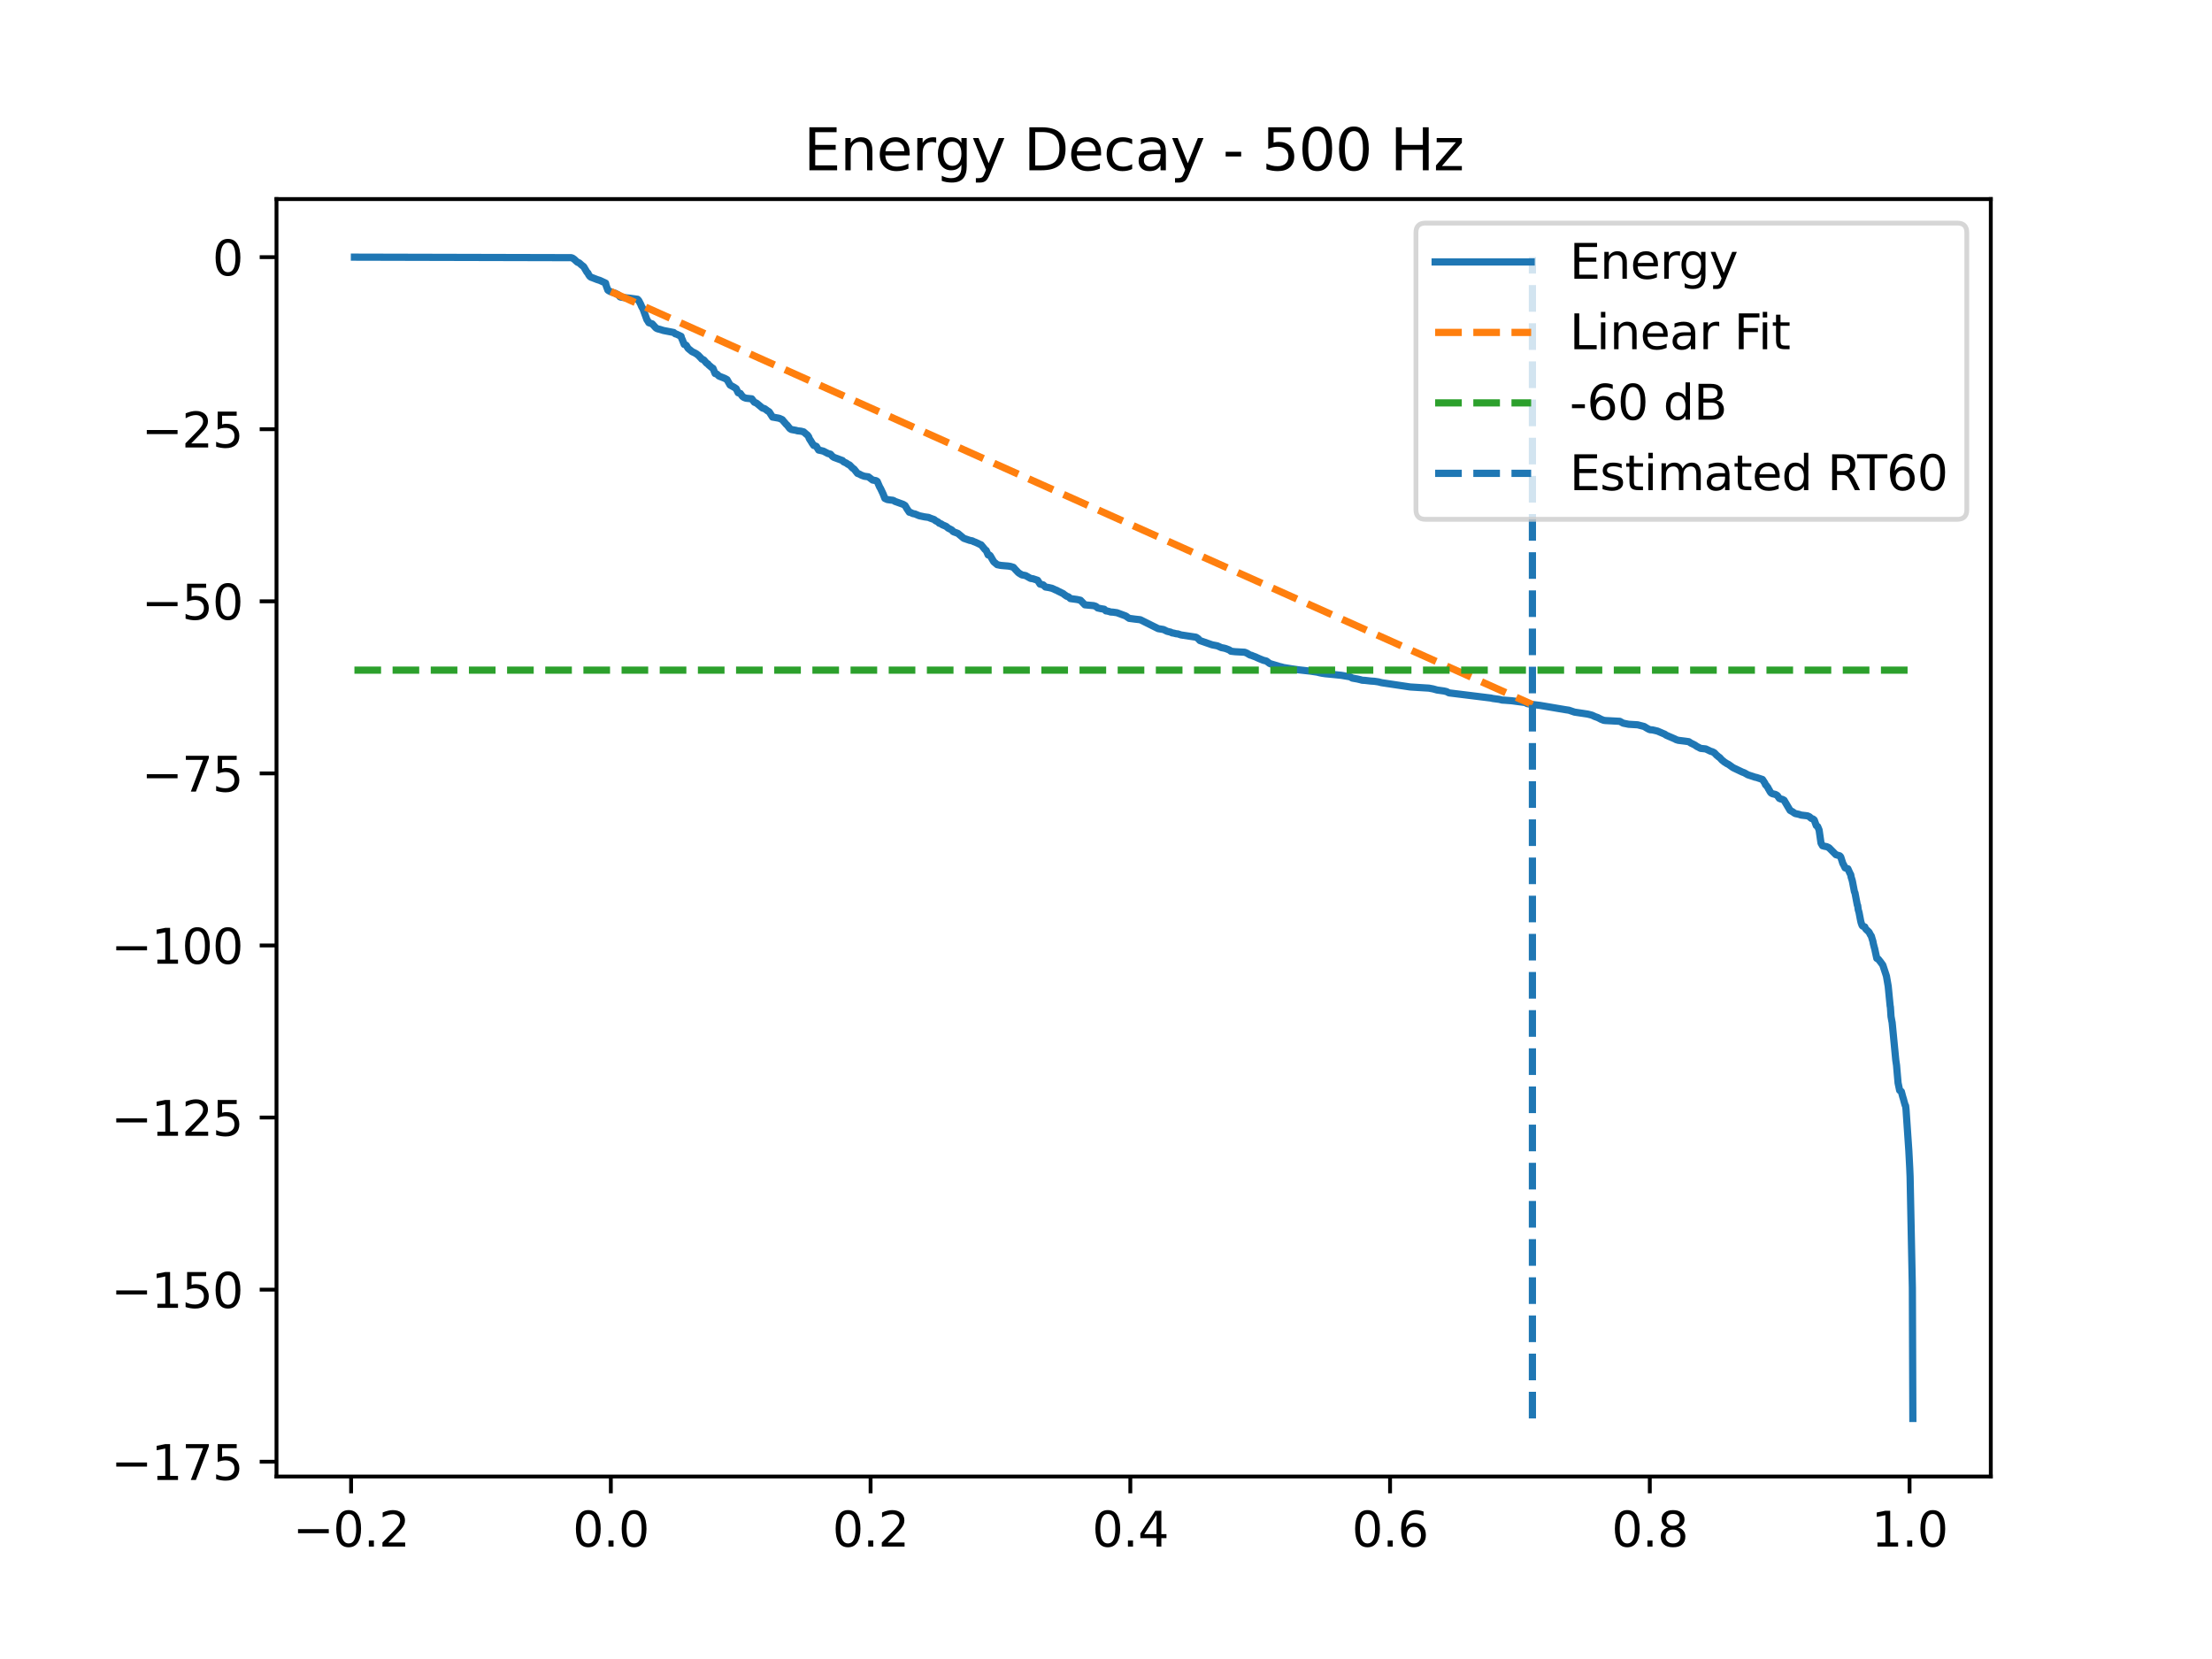 <?xml version="1.0" encoding="utf-8" standalone="no"?>
<!DOCTYPE svg PUBLIC "-//W3C//DTD SVG 1.1//EN"
  "http://www.w3.org/Graphics/SVG/1.1/DTD/svg11.dtd">
<svg xmlns:xlink="http://www.w3.org/1999/xlink" width="460.8pt" height="345.6pt" viewBox="0 0 460.8 345.6" xmlns="http://www.w3.org/2000/svg" version="1.1">
 <defs>
  <style type="text/css">*{stroke-linejoin: round; stroke-linecap: butt}</style>
 </defs>
 <g id="figure_1">
  <g id="patch_1">
   <path d="M 0 345.6 
L 460.8 345.6 
L 460.8 0 
L 0 0 
z
" style="fill: #ffffff"/>
  </g>
  <g id="axes_1">
   <g id="patch_2">
    <path d="M 57.6 307.584 
L 414.72 307.584 
L 414.72 41.472 
L 57.6 41.472 
z
" style="fill: #ffffff"/>
   </g>
   <g id="matplotlib.axis_1">
    <g id="xtick_1">
     <g id="line2d_1">
      <defs>
       <path id="m263e6282fb" d="M 0 0 
L 0 3.5 
" style="stroke: #000000; stroke-width: 0.8"/>
      </defs>
      <g>
       <use xlink:href="#m263e6282fb" x="73.139" y="307.584" style="stroke: #000000; stroke-width: 0.8"/>
      </g>
     </g>
     <g id="text_1">
      <!-- −0.2 -->
      <g transform="translate(60.998 322.182) scale(0.1 -0.1)">
       <defs>
        <path id="DejaVuSans-2212" d="M 678 2272 
L 4684 2272 
L 4684 1741 
L 678 1741 
L 678 2272 
z
" transform="scale(0.016)"/>
        <path id="DejaVuSans-30" d="M 2034 4250 
Q 1547 4250 1301 3770 
Q 1056 3291 1056 2328 
Q 1056 1369 1301 889 
Q 1547 409 2034 409 
Q 2525 409 2770 889 
Q 3016 1369 3016 2328 
Q 3016 3291 2770 3770 
Q 2525 4250 2034 4250 
z
M 2034 4750 
Q 2819 4750 3233 4129 
Q 3647 3509 3647 2328 
Q 3647 1150 3233 529 
Q 2819 -91 2034 -91 
Q 1250 -91 836 529 
Q 422 1150 422 2328 
Q 422 3509 836 4129 
Q 1250 4750 2034 4750 
z
" transform="scale(0.016)"/>
        <path id="DejaVuSans-2e" d="M 684 794 
L 1344 794 
L 1344 0 
L 684 0 
L 684 794 
z
" transform="scale(0.016)"/>
        <path id="DejaVuSans-32" d="M 1228 531 
L 3431 531 
L 3431 0 
L 469 0 
L 469 531 
Q 828 903 1448 1529 
Q 2069 2156 2228 2338 
Q 2531 2678 2651 2914 
Q 2772 3150 2772 3378 
Q 2772 3750 2511 3984 
Q 2250 4219 1831 4219 
Q 1534 4219 1204 4116 
Q 875 4013 500 3803 
L 500 4441 
Q 881 4594 1212 4672 
Q 1544 4750 1819 4750 
Q 2544 4750 2975 4387 
Q 3406 4025 3406 3419 
Q 3406 3131 3298 2873 
Q 3191 2616 2906 2266 
Q 2828 2175 2409 1742 
Q 1991 1309 1228 531 
z
" transform="scale(0.016)"/>
       </defs>
       <use xlink:href="#DejaVuSans-2212"/>
       <use xlink:href="#DejaVuSans-30" transform="translate(83.789 0)"/>
       <use xlink:href="#DejaVuSans-2e" transform="translate(147.412 0)"/>
       <use xlink:href="#DejaVuSans-32" transform="translate(179.199 0)"/>
      </g>
     </g>
    </g>
    <g id="xtick_2">
     <g id="line2d_2">
      <g>
       <use xlink:href="#m263e6282fb" x="127.249" y="307.584" style="stroke: #000000; stroke-width: 0.8"/>
      </g>
     </g>
     <g id="text_2">
      <!-- 0.0 -->
      <g transform="translate(119.297 322.182) scale(0.1 -0.1)">
       <use xlink:href="#DejaVuSans-30"/>
       <use xlink:href="#DejaVuSans-2e" transform="translate(63.623 0)"/>
       <use xlink:href="#DejaVuSans-30" transform="translate(95.41 0)"/>
      </g>
     </g>
    </g>
    <g id="xtick_3">
     <g id="line2d_3">
      <g>
       <use xlink:href="#m263e6282fb" x="181.358" y="307.584" style="stroke: #000000; stroke-width: 0.8"/>
      </g>
     </g>
     <g id="text_3">
      <!-- 0.2 -->
      <g transform="translate(173.406 322.182) scale(0.1 -0.1)">
       <use xlink:href="#DejaVuSans-30"/>
       <use xlink:href="#DejaVuSans-2e" transform="translate(63.623 0)"/>
       <use xlink:href="#DejaVuSans-32" transform="translate(95.41 0)"/>
      </g>
     </g>
    </g>
    <g id="xtick_4">
     <g id="line2d_4">
      <g>
       <use xlink:href="#m263e6282fb" x="235.467" y="307.584" style="stroke: #000000; stroke-width: 0.8"/>
      </g>
     </g>
     <g id="text_4">
      <!-- 0.4 -->
      <g transform="translate(227.515 322.182) scale(0.1 -0.1)">
       <defs>
        <path id="DejaVuSans-34" d="M 2419 4116 
L 825 1625 
L 2419 1625 
L 2419 4116 
z
M 2253 4666 
L 3047 4666 
L 3047 1625 
L 3713 1625 
L 3713 1100 
L 3047 1100 
L 3047 0 
L 2419 0 
L 2419 1100 
L 313 1100 
L 313 1709 
L 2253 4666 
z
" transform="scale(0.016)"/>
       </defs>
       <use xlink:href="#DejaVuSans-30"/>
       <use xlink:href="#DejaVuSans-2e" transform="translate(63.623 0)"/>
       <use xlink:href="#DejaVuSans-34" transform="translate(95.41 0)"/>
      </g>
     </g>
    </g>
    <g id="xtick_5">
     <g id="line2d_5">
      <g>
       <use xlink:href="#m263e6282fb" x="289.576" y="307.584" style="stroke: #000000; stroke-width: 0.8"/>
      </g>
     </g>
     <g id="text_5">
      <!-- 0.6 -->
      <g transform="translate(281.624 322.182) scale(0.1 -0.1)">
       <defs>
        <path id="DejaVuSans-36" d="M 2113 2584 
Q 1688 2584 1439 2293 
Q 1191 2003 1191 1497 
Q 1191 994 1439 701 
Q 1688 409 2113 409 
Q 2538 409 2786 701 
Q 3034 994 3034 1497 
Q 3034 2003 2786 2293 
Q 2538 2584 2113 2584 
z
M 3366 4563 
L 3366 3988 
Q 3128 4100 2886 4159 
Q 2644 4219 2406 4219 
Q 1781 4219 1451 3797 
Q 1122 3375 1075 2522 
Q 1259 2794 1537 2939 
Q 1816 3084 2150 3084 
Q 2853 3084 3261 2657 
Q 3669 2231 3669 1497 
Q 3669 778 3244 343 
Q 2819 -91 2113 -91 
Q 1303 -91 875 529 
Q 447 1150 447 2328 
Q 447 3434 972 4092 
Q 1497 4750 2381 4750 
Q 2619 4750 2861 4703 
Q 3103 4656 3366 4563 
z
" transform="scale(0.016)"/>
       </defs>
       <use xlink:href="#DejaVuSans-30"/>
       <use xlink:href="#DejaVuSans-2e" transform="translate(63.623 0)"/>
       <use xlink:href="#DejaVuSans-36" transform="translate(95.41 0)"/>
      </g>
     </g>
    </g>
    <g id="xtick_6">
     <g id="line2d_6">
      <g>
       <use xlink:href="#m263e6282fb" x="343.685" y="307.584" style="stroke: #000000; stroke-width: 0.8"/>
      </g>
     </g>
     <g id="text_6">
      <!-- 0.8 -->
      <g transform="translate(335.733 322.182) scale(0.1 -0.1)">
       <defs>
        <path id="DejaVuSans-38" d="M 2034 2216 
Q 1584 2216 1326 1975 
Q 1069 1734 1069 1313 
Q 1069 891 1326 650 
Q 1584 409 2034 409 
Q 2484 409 2743 651 
Q 3003 894 3003 1313 
Q 3003 1734 2745 1975 
Q 2488 2216 2034 2216 
z
M 1403 2484 
Q 997 2584 770 2862 
Q 544 3141 544 3541 
Q 544 4100 942 4425 
Q 1341 4750 2034 4750 
Q 2731 4750 3128 4425 
Q 3525 4100 3525 3541 
Q 3525 3141 3298 2862 
Q 3072 2584 2669 2484 
Q 3125 2378 3379 2068 
Q 3634 1759 3634 1313 
Q 3634 634 3220 271 
Q 2806 -91 2034 -91 
Q 1263 -91 848 271 
Q 434 634 434 1313 
Q 434 1759 690 2068 
Q 947 2378 1403 2484 
z
M 1172 3481 
Q 1172 3119 1398 2916 
Q 1625 2713 2034 2713 
Q 2441 2713 2670 2916 
Q 2900 3119 2900 3481 
Q 2900 3844 2670 4047 
Q 2441 4250 2034 4250 
Q 1625 4250 1398 4047 
Q 1172 3844 1172 3481 
z
" transform="scale(0.016)"/>
       </defs>
       <use xlink:href="#DejaVuSans-30"/>
       <use xlink:href="#DejaVuSans-2e" transform="translate(63.623 0)"/>
       <use xlink:href="#DejaVuSans-38" transform="translate(95.41 0)"/>
      </g>
     </g>
    </g>
    <g id="xtick_7">
     <g id="line2d_7">
      <g>
       <use xlink:href="#m263e6282fb" x="397.794" y="307.584" style="stroke: #000000; stroke-width: 0.8"/>
      </g>
     </g>
     <g id="text_7">
      <!-- 1.0 -->
      <g transform="translate(389.842 322.182) scale(0.1 -0.1)">
       <defs>
        <path id="DejaVuSans-31" d="M 794 531 
L 1825 531 
L 1825 4091 
L 703 3866 
L 703 4441 
L 1819 4666 
L 2450 4666 
L 2450 531 
L 3481 531 
L 3481 0 
L 794 0 
L 794 531 
z
" transform="scale(0.016)"/>
       </defs>
       <use xlink:href="#DejaVuSans-31"/>
       <use xlink:href="#DejaVuSans-2e" transform="translate(63.623 0)"/>
       <use xlink:href="#DejaVuSans-30" transform="translate(95.41 0)"/>
      </g>
     </g>
    </g>
   </g>
   <g id="matplotlib.axis_2">
    <g id="ytick_1">
     <g id="line2d_8">
      <defs>
       <path id="mbf4663ee99" d="M 0 0 
L -3.5 0 
" style="stroke: #000000; stroke-width: 0.8"/>
      </defs>
      <g>
       <use xlink:href="#mbf4663ee99" x="57.6" y="304.502" style="stroke: #000000; stroke-width: 0.8"/>
      </g>
     </g>
     <g id="text_8">
      <!-- −175 -->
      <g transform="translate(23.133 308.302) scale(0.1 -0.1)">
       <defs>
        <path id="DejaVuSans-37" d="M 525 4666 
L 3525 4666 
L 3525 4397 
L 1831 0 
L 1172 0 
L 2766 4134 
L 525 4134 
L 525 4666 
z
" transform="scale(0.016)"/>
        <path id="DejaVuSans-35" d="M 691 4666 
L 3169 4666 
L 3169 4134 
L 1269 4134 
L 1269 2991 
Q 1406 3038 1543 3061 
Q 1681 3084 1819 3084 
Q 2600 3084 3056 2656 
Q 3513 2228 3513 1497 
Q 3513 744 3044 326 
Q 2575 -91 1722 -91 
Q 1428 -91 1123 -41 
Q 819 9 494 109 
L 494 744 
Q 775 591 1075 516 
Q 1375 441 1709 441 
Q 2250 441 2565 725 
Q 2881 1009 2881 1497 
Q 2881 1984 2565 2268 
Q 2250 2553 1709 2553 
Q 1456 2553 1204 2497 
Q 953 2441 691 2322 
L 691 4666 
z
" transform="scale(0.016)"/>
       </defs>
       <use xlink:href="#DejaVuSans-2212"/>
       <use xlink:href="#DejaVuSans-31" transform="translate(83.789 0)"/>
       <use xlink:href="#DejaVuSans-37" transform="translate(147.412 0)"/>
       <use xlink:href="#DejaVuSans-35" transform="translate(211.035 0)"/>
      </g>
     </g>
    </g>
    <g id="ytick_2">
     <g id="line2d_9">
      <g>
       <use xlink:href="#mbf4663ee99" x="57.6" y="268.655" style="stroke: #000000; stroke-width: 0.8"/>
      </g>
     </g>
     <g id="text_9">
      <!-- −150 -->
      <g transform="translate(23.133 272.454) scale(0.1 -0.1)">
       <use xlink:href="#DejaVuSans-2212"/>
       <use xlink:href="#DejaVuSans-31" transform="translate(83.789 0)"/>
       <use xlink:href="#DejaVuSans-35" transform="translate(147.412 0)"/>
       <use xlink:href="#DejaVuSans-30" transform="translate(211.035 0)"/>
      </g>
     </g>
    </g>
    <g id="ytick_3">
     <g id="line2d_10">
      <g>
       <use xlink:href="#mbf4663ee99" x="57.6" y="232.807" style="stroke: #000000; stroke-width: 0.8"/>
      </g>
     </g>
     <g id="text_10">
      <!-- −125 -->
      <g transform="translate(23.133 236.606) scale(0.1 -0.1)">
       <use xlink:href="#DejaVuSans-2212"/>
       <use xlink:href="#DejaVuSans-31" transform="translate(83.789 0)"/>
       <use xlink:href="#DejaVuSans-32" transform="translate(147.412 0)"/>
       <use xlink:href="#DejaVuSans-35" transform="translate(211.035 0)"/>
      </g>
     </g>
    </g>
    <g id="ytick_4">
     <g id="line2d_11">
      <g>
       <use xlink:href="#mbf4663ee99" x="57.6" y="196.959" style="stroke: #000000; stroke-width: 0.8"/>
      </g>
     </g>
     <g id="text_11">
      <!-- −100 -->
      <g transform="translate(23.133 200.758) scale(0.1 -0.1)">
       <use xlink:href="#DejaVuSans-2212"/>
       <use xlink:href="#DejaVuSans-31" transform="translate(83.789 0)"/>
       <use xlink:href="#DejaVuSans-30" transform="translate(147.412 0)"/>
       <use xlink:href="#DejaVuSans-30" transform="translate(211.035 0)"/>
      </g>
     </g>
    </g>
    <g id="ytick_5">
     <g id="line2d_12">
      <g>
       <use xlink:href="#mbf4663ee99" x="57.6" y="161.111" style="stroke: #000000; stroke-width: 0.8"/>
      </g>
     </g>
     <g id="text_12">
      <!-- −75 -->
      <g transform="translate(29.495 164.91) scale(0.1 -0.1)">
       <use xlink:href="#DejaVuSans-2212"/>
       <use xlink:href="#DejaVuSans-37" transform="translate(83.789 0)"/>
       <use xlink:href="#DejaVuSans-35" transform="translate(147.412 0)"/>
      </g>
     </g>
    </g>
    <g id="ytick_6">
     <g id="line2d_13">
      <g>
       <use xlink:href="#mbf4663ee99" x="57.6" y="125.264" style="stroke: #000000; stroke-width: 0.8"/>
      </g>
     </g>
     <g id="text_13">
      <!-- −50 -->
      <g transform="translate(29.495 129.063) scale(0.1 -0.1)">
       <use xlink:href="#DejaVuSans-2212"/>
       <use xlink:href="#DejaVuSans-35" transform="translate(83.789 0)"/>
       <use xlink:href="#DejaVuSans-30" transform="translate(147.412 0)"/>
      </g>
     </g>
    </g>
    <g id="ytick_7">
     <g id="line2d_14">
      <g>
       <use xlink:href="#mbf4663ee99" x="57.6" y="89.416" style="stroke: #000000; stroke-width: 0.8"/>
      </g>
     </g>
     <g id="text_14">
      <!-- −25 -->
      <g transform="translate(29.495 93.215) scale(0.1 -0.1)">
       <use xlink:href="#DejaVuSans-2212"/>
       <use xlink:href="#DejaVuSans-32" transform="translate(83.789 0)"/>
       <use xlink:href="#DejaVuSans-35" transform="translate(147.412 0)"/>
      </g>
     </g>
    </g>
    <g id="ytick_8">
     <g id="line2d_15">
      <g>
       <use xlink:href="#mbf4663ee99" x="57.6" y="53.568" style="stroke: #000000; stroke-width: 0.8"/>
      </g>
     </g>
     <g id="text_15">
      <!-- 0 -->
      <g transform="translate(44.237 57.367) scale(0.1 -0.1)">
       <use xlink:href="#DejaVuSans-30"/>
      </g>
     </g>
    </g>
   </g>
   <g id="line2d_16">
    <path d="M 73.833 53.568 
L 118.986 53.677 
L 119.273 53.771 
L 119.69 54.07 
L 119.887 54.266 
L 120.305 54.634 
L 120.626 54.746 
L 121.195 55.248 
L 121.584 55.541 
L 122.148 56.489 
L 122.283 56.718 
L 122.48 56.883 
L 122.604 57.191 
L 122.869 57.56 
L 123.1 57.741 
L 123.5 57.887 
L 124.408 58.243 
L 124.763 58.352 
L 124.983 58.426 
L 126.155 58.972 
L 126.273 59.477 
L 126.617 60.422 
L 126.775 60.547 
L 127.012 60.671 
L 127.322 60.805 
L 127.784 60.976 
L 128.19 61.103 
L 128.861 61.465 
L 129.159 61.837 
L 129.351 61.901 
L 129.717 61.956 
L 130.687 62.069 
L 131.138 62.11 
L 132.812 62.341 
L 133.06 62.607 
L 133.499 63.447 
L 133.595 63.71 
L 133.815 64.135 
L 133.911 64.256 
L 134.784 66.657 
L 134.891 66.766 
L 135.162 67.224 
L 135.421 67.321 
L 135.867 67.464 
L 136.599 68.27 
L 136.751 68.384 
L 137.028 68.51 
L 137.484 68.621 
L 138.183 68.842 
L 140.353 69.264 
L 140.669 69.538 
L 140.928 69.606 
L 141.881 70.06 
L 141.971 70.4 
L 142.162 70.823 
L 142.529 71.752 
L 142.737 71.804 
L 142.963 71.945 
L 143.329 72.547 
L 143.459 72.666 
L 143.679 72.849 
L 144.028 73.13 
L 144.158 73.244 
L 144.355 73.338 
L 144.738 73.525 
L 145.116 73.741 
L 145.24 73.854 
L 145.443 73.991 
L 145.843 74.406 
L 146.057 74.627 
L 146.198 74.8 
L 146.39 74.871 
L 146.615 74.982 
L 147.213 75.676 
L 147.461 75.793 
L 147.59 75.988 
L 148.267 76.57 
L 148.531 76.732 
L 148.971 77.817 
L 149.337 77.927 
L 149.777 78.345 
L 150.944 78.803 
L 151.243 78.962 
L 151.451 79.08 
L 152.088 80.206 
L 152.967 80.701 
L 153.356 80.965 
L 153.768 81.815 
L 154.213 81.955 
L 154.636 82.535 
L 154.76 82.641 
L 154.968 82.793 
L 155.397 82.954 
L 156.608 83.082 
L 156.969 83.565 
L 157.149 83.793 
L 157.567 83.96 
L 157.888 84.215 
L 158.84 85.008 
L 159.263 85.123 
L 159.731 85.457 
L 159.877 85.584 
L 160.109 85.703 
L 160.249 85.808 
L 160.937 86.892 
L 161.163 86.922 
L 162.166 87.101 
L 162.408 87.17 
L 162.961 87.419 
L 163.175 87.685 
L 163.817 88.43 
L 163.964 88.544 
L 164.533 89.268 
L 164.849 89.471 
L 165.869 89.66 
L 166.106 89.742 
L 166.844 89.823 
L 167.402 89.961 
L 167.988 90.47 
L 168.191 90.622 
L 168.462 90.993 
L 168.569 91.312 
L 168.76 91.642 
L 168.862 91.772 
L 169.189 92.326 
L 169.521 92.794 
L 169.752 92.859 
L 170.057 92.983 
L 170.541 93.759 
L 171.077 93.87 
L 171.522 93.978 
L 172.475 94.471 
L 173.005 94.612 
L 173.444 95.094 
L 173.737 95.281 
L 175.507 95.94 
L 175.716 96.19 
L 175.981 96.318 
L 176.307 96.467 
L 176.668 96.734 
L 176.956 96.843 
L 177.621 97.525 
L 177.908 97.708 
L 178.635 98.616 
L 179.007 98.751 
L 179.323 98.93 
L 179.52 99.017 
L 180.039 99.21 
L 180.901 99.331 
L 181.78 99.999 
L 182.507 100.129 
L 182.744 100.292 
L 183.24 101.433 
L 183.437 101.766 
L 183.826 102.591 
L 183.995 102.958 
L 184.074 103.168 
L 184.334 103.83 
L 184.835 104.063 
L 185.591 104.172 
L 185.985 104.211 
L 186.25 104.326 
L 186.436 104.455 
L 186.628 104.515 
L 188.138 105.065 
L 188.352 105.189 
L 188.55 105.319 
L 188.944 105.992 
L 189.429 106.708 
L 189.66 106.741 
L 189.981 106.899 
L 190.19 106.991 
L 190.607 107.07 
L 191.447 107.42 
L 191.661 107.475 
L 192.613 107.673 
L 193.436 107.785 
L 193.803 107.948 
L 194.017 108.023 
L 194.62 108.236 
L 194.862 108.46 
L 195.443 108.759 
L 195.646 108.987 
L 196.119 109.161 
L 196.283 109.31 
L 196.762 109.511 
L 197.117 109.671 
L 197.523 110.019 
L 198.16 110.341 
L 198.357 110.468 
L 198.498 110.687 
L 198.689 110.798 
L 199.146 110.966 
L 199.546 111.115 
L 200.769 112.138 
L 201.784 112.489 
L 201.987 112.562 
L 202.59 112.682 
L 202.759 112.797 
L 203.215 112.964 
L 203.858 113.258 
L 204.05 113.365 
L 204.388 113.5 
L 205.216 114.505 
L 205.442 114.667 
L 205.848 115.603 
L 206.129 115.634 
L 206.27 115.746 
L 207.009 117.012 
L 207.736 117.63 
L 208.401 117.771 
L 208.705 117.808 
L 210.024 117.917 
L 210.509 118 
L 211.123 118.188 
L 211.484 118.603 
L 212.076 119.224 
L 212.251 119.373 
L 212.865 119.755 
L 213.654 119.904 
L 214.437 120.351 
L 214.702 120.497 
L 215.153 120.554 
L 216.151 120.885 
L 216.658 121.679 
L 217.318 121.844 
L 217.791 122.289 
L 218.484 122.4 
L 219.144 122.552 
L 219.882 122.891 
L 220.136 122.978 
L 220.367 123.114 
L 221.472 123.658 
L 221.72 123.861 
L 222.204 124.199 
L 222.588 124.328 
L 222.982 124.695 
L 224.346 124.882 
L 225.073 125.038 
L 226.003 125.997 
L 227.807 126.164 
L 228.292 126.314 
L 228.669 126.648 
L 229.284 126.788 
L 230.033 126.914 
L 230.383 127.26 
L 230.659 127.291 
L 231.087 127.398 
L 231.369 127.497 
L 231.82 127.518 
L 232.677 127.64 
L 234.447 128.293 
L 234.649 128.401 
L 234.819 128.542 
L 235.224 128.814 
L 236.476 128.979 
L 237.547 129.101 
L 241.278 130.961 
L 242.366 131.137 
L 243.098 131.498 
L 243.346 131.562 
L 243.876 131.691 
L 244.169 131.848 
L 244.479 131.884 
L 245.032 132.024 
L 245.364 132.047 
L 245.742 132.174 
L 246.024 132.267 
L 249.157 132.74 
L 249.603 133.041 
L 249.963 133.441 
L 252.5 134.325 
L 253.593 134.538 
L 254.422 134.908 
L 254.997 135.018 
L 255.341 135.11 
L 256.107 135.405 
L 256.423 135.664 
L 257.274 135.761 
L 259.297 135.874 
L 259.737 136.054 
L 260.25 136.359 
L 260.441 136.468 
L 260.701 136.513 
L 260.977 136.638 
L 261.603 136.87 
L 261.845 136.993 
L 262.392 137.234 
L 263.198 137.556 
L 263.806 137.703 
L 264.314 138.079 
L 264.517 138.23 
L 266.23 138.737 
L 266.478 138.825 
L 266.985 138.939 
L 267.346 139.049 
L 269.02 139.319 
L 269.685 139.415 
L 270.474 139.53 
L 272.943 139.805 
L 274.391 140.019 
L 274.893 140.145 
L 275.355 140.243 
L 276.116 140.354 
L 277.441 140.479 
L 279.419 140.681 
L 281.273 140.996 
L 281.696 141.26 
L 282.406 141.386 
L 282.705 141.436 
L 283.41 141.598 
L 283.759 141.704 
L 284.385 141.74 
L 285.574 141.877 
L 286.29 141.923 
L 287.152 142.049 
L 287.8 142.216 
L 293.769 143.108 
L 297.67 143.35 
L 298.538 143.511 
L 298.983 143.635 
L 299.372 143.743 
L 300.803 143.946 
L 301.339 144.071 
L 301.857 144.34 
L 310.588 145.416 
L 310.966 145.508 
L 312.319 145.686 
L 312.95 145.841 
L 313.418 145.864 
L 314.889 145.976 
L 317.729 146.351 
L 318.141 146.575 
L 318.924 146.716 
L 319.894 146.837 
L 320.829 146.95 
L 326.083 147.838 
L 326.843 147.952 
L 328.01 148.348 
L 330.738 148.757 
L 331.206 148.874 
L 331.651 148.99 
L 332.266 149.28 
L 332.824 149.474 
L 333.083 149.604 
L 333.5 149.826 
L 334.081 150.053 
L 334.441 150.102 
L 337.434 150.264 
L 338.133 150.648 
L 339.272 150.876 
L 341.154 150.992 
L 342.501 151.338 
L 343.048 151.676 
L 343.482 151.917 
L 343.764 152.018 
L 344.254 152.054 
L 344.756 152.169 
L 345.286 152.296 
L 346.571 152.849 
L 346.813 152.946 
L 346.965 153.073 
L 347.185 153.194 
L 348.955 153.956 
L 349.152 154.075 
L 349.62 154.221 
L 351.029 154.396 
L 351.807 154.506 
L 352.258 154.809 
L 352.506 154.921 
L 353.058 155.2 
L 353.532 155.526 
L 353.757 155.625 
L 354.242 155.895 
L 355.341 156.015 
L 356.35 156.499 
L 356.733 156.61 
L 357.122 156.817 
L 357.624 157.341 
L 357.787 157.464 
L 358.024 157.678 
L 358.21 157.783 
L 358.762 158.379 
L 358.931 158.49 
L 359.185 158.714 
L 359.732 159.065 
L 360.075 159.236 
L 360.989 159.889 
L 361.186 159.994 
L 362.933 160.824 
L 363.384 160.994 
L 364.111 161.407 
L 365.312 161.798 
L 365.582 161.898 
L 365.903 161.958 
L 367.155 162.376 
L 367.656 163.144 
L 367.786 163.476 
L 367.955 163.612 
L 368.062 163.776 
L 368.288 164.059 
L 368.383 164.297 
L 368.581 164.6 
L 368.671 164.795 
L 368.874 165.104 
L 369.026 165.239 
L 369.263 165.355 
L 369.86 165.497 
L 370.238 165.712 
L 370.672 166.318 
L 370.959 166.44 
L 371.354 166.539 
L 371.664 166.71 
L 371.805 166.959 
L 372.909 168.819 
L 373.163 168.968 
L 373.372 169.072 
L 373.828 169.391 
L 374.076 169.506 
L 374.313 169.544 
L 374.781 169.652 
L 375.203 169.796 
L 376.145 169.905 
L 376.534 169.958 
L 376.951 170.146 
L 377.3 170.473 
L 377.717 170.629 
L 377.943 170.83 
L 378.365 171.986 
L 378.647 172.176 
L 378.952 172.899 
L 379.352 175.659 
L 379.465 175.832 
L 379.662 176.179 
L 380.158 176.312 
L 380.507 176.362 
L 381.009 176.596 
L 382.452 178.045 
L 383.258 178.288 
L 383.449 178.494 
L 383.917 179.942 
L 384.002 180.038 
L 384.368 180.791 
L 384.554 180.864 
L 384.949 180.973 
L 385.371 181.915 
L 385.541 182.206 
L 385.636 182.748 
L 385.822 183.325 
L 385.896 183.618 
L 386.313 185.769 
L 386.425 185.988 
L 386.91 188.529 
L 386.989 188.624 
L 387.102 189.497 
L 387.277 190.094 
L 387.35 190.477 
L 387.609 191.83 
L 387.705 192.214 
L 387.913 192.8 
L 388.037 192.929 
L 388.223 192.985 
L 388.477 193.097 
L 388.573 193.379 
L 388.742 193.598 
L 389.176 194.004 
L 389.356 194.185 
L 389.666 194.776 
L 389.835 194.993 
L 389.92 195.313 
L 390.157 196.084 
L 390.247 196.571 
L 390.455 197.384 
L 390.517 197.572 
L 390.968 199.644 
L 391.284 199.798 
L 391.487 200.065 
L 391.667 200.278 
L 392.152 200.941 
L 392.231 201.063 
L 392.84 202.907 
L 392.981 203.349 
L 393.347 205.45 
L 393.753 209.586 
L 393.803 209.776 
L 393.933 211.744 
L 394.102 212.699 
L 394.164 212.989 
L 394.925 220.833 
L 395.089 221.948 
L 395.162 222.844 
L 395.404 225.596 
L 395.731 227.143 
L 396.086 227.391 
L 396.368 228.455 
L 396.537 229.006 
L 396.616 229.317 
L 396.875 230.237 
L 396.965 230.332 
L 397.056 231.063 
L 397.647 239.756 
L 397.833 243.366 
L 397.907 245.103 
L 398.38 268.28 
L 398.482 295.488 
L 398.482 295.488 
" clip-path="url(#pb4273e16ef)" style="fill: none; stroke: #1f77b4; stroke-width: 1.5; stroke-linecap: square"/>
   </g>
   <g id="line2d_17">
    <path d="M 127.249 60.742 
L 319.229 146.772 
" clip-path="url(#pb4273e16ef)" style="fill: none; stroke-dasharray: 5.55,2.4; stroke-dashoffset: 0; stroke: #ff7f0e; stroke-width: 1.5"/>
   </g>
   <g id="line2d_18">
    <path d="M 73.833 139.603 
L 398.487 139.603 
L 398.487 139.603 
" clip-path="url(#pb4273e16ef)" style="fill: none; stroke-dasharray: 5.55,2.4; stroke-dashoffset: 0; stroke: #2ca02c; stroke-width: 1.5"/>
   </g>
   <g id="LineCollection_1">
    <path d="M 319.229 295.488 
L 319.229 53.568 
" clip-path="url(#pb4273e16ef)" style="fill: none; stroke-dasharray: 5.55,2.4; stroke-dashoffset: 0; stroke: #1f77b4; stroke-width: 1.5"/>
   </g>
   <g id="patch_3">
    <path d="M 57.6 307.584 
L 57.6 41.472 
" style="fill: none; stroke: #000000; stroke-width: 0.8; stroke-linejoin: miter; stroke-linecap: square"/>
   </g>
   <g id="patch_4">
    <path d="M 414.72 307.584 
L 414.72 41.472 
" style="fill: none; stroke: #000000; stroke-width: 0.8; stroke-linejoin: miter; stroke-linecap: square"/>
   </g>
   <g id="patch_5">
    <path d="M 57.6 307.584 
L 414.72 307.584 
" style="fill: none; stroke: #000000; stroke-width: 0.8; stroke-linejoin: miter; stroke-linecap: square"/>
   </g>
   <g id="patch_6">
    <path d="M 57.6 41.472 
L 414.72 41.472 
" style="fill: none; stroke: #000000; stroke-width: 0.8; stroke-linejoin: miter; stroke-linecap: square"/>
   </g>
   <g id="text_16">
    <!-- Energy Decay - 500 Hz -->
    <g transform="translate(167.407 35.472) scale(0.12 -0.12)">
     <defs>
      <path id="DejaVuSans-45" d="M 628 4666 
L 3578 4666 
L 3578 4134 
L 1259 4134 
L 1259 2753 
L 3481 2753 
L 3481 2222 
L 1259 2222 
L 1259 531 
L 3634 531 
L 3634 0 
L 628 0 
L 628 4666 
z
" transform="scale(0.016)"/>
      <path id="DejaVuSans-6e" d="M 3513 2113 
L 3513 0 
L 2938 0 
L 2938 2094 
Q 2938 2591 2744 2837 
Q 2550 3084 2163 3084 
Q 1697 3084 1428 2787 
Q 1159 2491 1159 1978 
L 1159 0 
L 581 0 
L 581 3500 
L 1159 3500 
L 1159 2956 
Q 1366 3272 1645 3428 
Q 1925 3584 2291 3584 
Q 2894 3584 3203 3211 
Q 3513 2838 3513 2113 
z
" transform="scale(0.016)"/>
      <path id="DejaVuSans-65" d="M 3597 1894 
L 3597 1613 
L 953 1613 
Q 991 1019 1311 708 
Q 1631 397 2203 397 
Q 2534 397 2845 478 
Q 3156 559 3463 722 
L 3463 178 
Q 3153 47 2828 -22 
Q 2503 -91 2169 -91 
Q 1331 -91 842 396 
Q 353 884 353 1716 
Q 353 2575 817 3079 
Q 1281 3584 2069 3584 
Q 2775 3584 3186 3129 
Q 3597 2675 3597 1894 
z
M 3022 2063 
Q 3016 2534 2758 2815 
Q 2500 3097 2075 3097 
Q 1594 3097 1305 2825 
Q 1016 2553 972 2059 
L 3022 2063 
z
" transform="scale(0.016)"/>
      <path id="DejaVuSans-72" d="M 2631 2963 
Q 2534 3019 2420 3045 
Q 2306 3072 2169 3072 
Q 1681 3072 1420 2755 
Q 1159 2438 1159 1844 
L 1159 0 
L 581 0 
L 581 3500 
L 1159 3500 
L 1159 2956 
Q 1341 3275 1631 3429 
Q 1922 3584 2338 3584 
Q 2397 3584 2469 3576 
Q 2541 3569 2628 3553 
L 2631 2963 
z
" transform="scale(0.016)"/>
      <path id="DejaVuSans-67" d="M 2906 1791 
Q 2906 2416 2648 2759 
Q 2391 3103 1925 3103 
Q 1463 3103 1205 2759 
Q 947 2416 947 1791 
Q 947 1169 1205 825 
Q 1463 481 1925 481 
Q 2391 481 2648 825 
Q 2906 1169 2906 1791 
z
M 3481 434 
Q 3481 -459 3084 -895 
Q 2688 -1331 1869 -1331 
Q 1566 -1331 1297 -1286 
Q 1028 -1241 775 -1147 
L 775 -588 
Q 1028 -725 1275 -790 
Q 1522 -856 1778 -856 
Q 2344 -856 2625 -561 
Q 2906 -266 2906 331 
L 2906 616 
Q 2728 306 2450 153 
Q 2172 0 1784 0 
Q 1141 0 747 490 
Q 353 981 353 1791 
Q 353 2603 747 3093 
Q 1141 3584 1784 3584 
Q 2172 3584 2450 3431 
Q 2728 3278 2906 2969 
L 2906 3500 
L 3481 3500 
L 3481 434 
z
" transform="scale(0.016)"/>
      <path id="DejaVuSans-79" d="M 2059 -325 
Q 1816 -950 1584 -1140 
Q 1353 -1331 966 -1331 
L 506 -1331 
L 506 -850 
L 844 -850 
Q 1081 -850 1212 -737 
Q 1344 -625 1503 -206 
L 1606 56 
L 191 3500 
L 800 3500 
L 1894 763 
L 2988 3500 
L 3597 3500 
L 2059 -325 
z
" transform="scale(0.016)"/>
      <path id="DejaVuSans-20" transform="scale(0.016)"/>
      <path id="DejaVuSans-44" d="M 1259 4147 
L 1259 519 
L 2022 519 
Q 2988 519 3436 956 
Q 3884 1394 3884 2338 
Q 3884 3275 3436 3711 
Q 2988 4147 2022 4147 
L 1259 4147 
z
M 628 4666 
L 1925 4666 
Q 3281 4666 3915 4102 
Q 4550 3538 4550 2338 
Q 4550 1131 3912 565 
Q 3275 0 1925 0 
L 628 0 
L 628 4666 
z
" transform="scale(0.016)"/>
      <path id="DejaVuSans-63" d="M 3122 3366 
L 3122 2828 
Q 2878 2963 2633 3030 
Q 2388 3097 2138 3097 
Q 1578 3097 1268 2742 
Q 959 2388 959 1747 
Q 959 1106 1268 751 
Q 1578 397 2138 397 
Q 2388 397 2633 464 
Q 2878 531 3122 666 
L 3122 134 
Q 2881 22 2623 -34 
Q 2366 -91 2075 -91 
Q 1284 -91 818 406 
Q 353 903 353 1747 
Q 353 2603 823 3093 
Q 1294 3584 2113 3584 
Q 2378 3584 2631 3529 
Q 2884 3475 3122 3366 
z
" transform="scale(0.016)"/>
      <path id="DejaVuSans-61" d="M 2194 1759 
Q 1497 1759 1228 1600 
Q 959 1441 959 1056 
Q 959 750 1161 570 
Q 1363 391 1709 391 
Q 2188 391 2477 730 
Q 2766 1069 2766 1631 
L 2766 1759 
L 2194 1759 
z
M 3341 1997 
L 3341 0 
L 2766 0 
L 2766 531 
Q 2569 213 2275 61 
Q 1981 -91 1556 -91 
Q 1019 -91 701 211 
Q 384 513 384 1019 
Q 384 1609 779 1909 
Q 1175 2209 1959 2209 
L 2766 2209 
L 2766 2266 
Q 2766 2663 2505 2880 
Q 2244 3097 1772 3097 
Q 1472 3097 1187 3025 
Q 903 2953 641 2809 
L 641 3341 
Q 956 3463 1253 3523 
Q 1550 3584 1831 3584 
Q 2591 3584 2966 3190 
Q 3341 2797 3341 1997 
z
" transform="scale(0.016)"/>
      <path id="DejaVuSans-2d" d="M 313 2009 
L 1997 2009 
L 1997 1497 
L 313 1497 
L 313 2009 
z
" transform="scale(0.016)"/>
      <path id="DejaVuSans-48" d="M 628 4666 
L 1259 4666 
L 1259 2753 
L 3553 2753 
L 3553 4666 
L 4184 4666 
L 4184 0 
L 3553 0 
L 3553 2222 
L 1259 2222 
L 1259 0 
L 628 0 
L 628 4666 
z
" transform="scale(0.016)"/>
      <path id="DejaVuSans-7a" d="M 353 3500 
L 3084 3500 
L 3084 2975 
L 922 459 
L 3084 459 
L 3084 0 
L 275 0 
L 275 525 
L 2438 3041 
L 353 3041 
L 353 3500 
z
" transform="scale(0.016)"/>
     </defs>
     <use xlink:href="#DejaVuSans-45"/>
     <use xlink:href="#DejaVuSans-6e" transform="translate(63.184 0)"/>
     <use xlink:href="#DejaVuSans-65" transform="translate(126.562 0)"/>
     <use xlink:href="#DejaVuSans-72" transform="translate(188.086 0)"/>
     <use xlink:href="#DejaVuSans-67" transform="translate(227.449 0)"/>
     <use xlink:href="#DejaVuSans-79" transform="translate(290.926 0)"/>
     <use xlink:href="#DejaVuSans-20" transform="translate(350.105 0)"/>
     <use xlink:href="#DejaVuSans-44" transform="translate(381.893 0)"/>
     <use xlink:href="#DejaVuSans-65" transform="translate(458.895 0)"/>
     <use xlink:href="#DejaVuSans-63" transform="translate(520.418 0)"/>
     <use xlink:href="#DejaVuSans-61" transform="translate(575.398 0)"/>
     <use xlink:href="#DejaVuSans-79" transform="translate(636.678 0)"/>
     <use xlink:href="#DejaVuSans-20" transform="translate(695.857 0)"/>
     <use xlink:href="#DejaVuSans-2d" transform="translate(727.645 0)"/>
     <use xlink:href="#DejaVuSans-20" transform="translate(763.729 0)"/>
     <use xlink:href="#DejaVuSans-35" transform="translate(795.516 0)"/>
     <use xlink:href="#DejaVuSans-30" transform="translate(859.139 0)"/>
     <use xlink:href="#DejaVuSans-30" transform="translate(922.762 0)"/>
     <use xlink:href="#DejaVuSans-20" transform="translate(986.385 0)"/>
     <use xlink:href="#DejaVuSans-48" transform="translate(1018.172 0)"/>
     <use xlink:href="#DejaVuSans-7a" transform="translate(1093.367 0)"/>
    </g>
   </g>
   <g id="legend_1">
    <g id="patch_7">
     <path d="M 296.968 108.184 
L 407.72 108.184 
Q 409.72 108.184 409.72 106.184 
L 409.72 48.472 
Q 409.72 46.472 407.72 46.472 
L 296.968 46.472 
Q 294.968 46.472 294.968 48.472 
L 294.968 106.184 
Q 294.968 108.184 296.968 108.184 
z
" style="fill: #ffffff; opacity: 0.8; stroke: #cccccc; stroke-linejoin: miter"/>
    </g>
    <g id="line2d_19">
     <path d="M 298.968 54.57 
L 308.968 54.57 
L 318.968 54.57 
" style="fill: none; stroke: #1f77b4; stroke-width: 1.5; stroke-linecap: square"/>
    </g>
    <g id="text_17">
     <!-- Energy -->
     <g transform="translate(326.968 58.07) scale(0.1 -0.1)">
      <use xlink:href="#DejaVuSans-45"/>
      <use xlink:href="#DejaVuSans-6e" transform="translate(63.184 0)"/>
      <use xlink:href="#DejaVuSans-65" transform="translate(126.562 0)"/>
      <use xlink:href="#DejaVuSans-72" transform="translate(188.086 0)"/>
      <use xlink:href="#DejaVuSans-67" transform="translate(227.449 0)"/>
      <use xlink:href="#DejaVuSans-79" transform="translate(290.926 0)"/>
     </g>
    </g>
    <g id="line2d_20">
     <path d="M 298.968 69.249 
L 308.968 69.249 
L 318.968 69.249 
" style="fill: none; stroke-dasharray: 5.55,2.4; stroke-dashoffset: 0; stroke: #ff7f0e; stroke-width: 1.5"/>
    </g>
    <g id="text_18">
     <!-- Linear Fit -->
     <g transform="translate(326.968 72.749) scale(0.1 -0.1)">
      <defs>
       <path id="DejaVuSans-4c" d="M 628 4666 
L 1259 4666 
L 1259 531 
L 3531 531 
L 3531 0 
L 628 0 
L 628 4666 
z
" transform="scale(0.016)"/>
       <path id="DejaVuSans-69" d="M 603 3500 
L 1178 3500 
L 1178 0 
L 603 0 
L 603 3500 
z
M 603 4863 
L 1178 4863 
L 1178 4134 
L 603 4134 
L 603 4863 
z
" transform="scale(0.016)"/>
       <path id="DejaVuSans-46" d="M 628 4666 
L 3309 4666 
L 3309 4134 
L 1259 4134 
L 1259 2759 
L 3109 2759 
L 3109 2228 
L 1259 2228 
L 1259 0 
L 628 0 
L 628 4666 
z
" transform="scale(0.016)"/>
       <path id="DejaVuSans-74" d="M 1172 4494 
L 1172 3500 
L 2356 3500 
L 2356 3053 
L 1172 3053 
L 1172 1153 
Q 1172 725 1289 603 
Q 1406 481 1766 481 
L 2356 481 
L 2356 0 
L 1766 0 
Q 1100 0 847 248 
Q 594 497 594 1153 
L 594 3053 
L 172 3053 
L 172 3500 
L 594 3500 
L 594 4494 
L 1172 4494 
z
" transform="scale(0.016)"/>
      </defs>
      <use xlink:href="#DejaVuSans-4c"/>
      <use xlink:href="#DejaVuSans-69" transform="translate(55.713 0)"/>
      <use xlink:href="#DejaVuSans-6e" transform="translate(83.496 0)"/>
      <use xlink:href="#DejaVuSans-65" transform="translate(146.875 0)"/>
      <use xlink:href="#DejaVuSans-61" transform="translate(208.398 0)"/>
      <use xlink:href="#DejaVuSans-72" transform="translate(269.678 0)"/>
      <use xlink:href="#DejaVuSans-20" transform="translate(310.791 0)"/>
      <use xlink:href="#DejaVuSans-46" transform="translate(342.578 0)"/>
      <use xlink:href="#DejaVuSans-69" transform="translate(392.848 0)"/>
      <use xlink:href="#DejaVuSans-74" transform="translate(420.631 0)"/>
     </g>
    </g>
    <g id="line2d_21">
     <path d="M 298.968 83.927 
L 308.968 83.927 
L 318.968 83.927 
" style="fill: none; stroke-dasharray: 5.55,2.4; stroke-dashoffset: 0; stroke: #2ca02c; stroke-width: 1.5"/>
    </g>
    <g id="text_19">
     <!-- -60 dB -->
     <g transform="translate(326.968 87.427) scale(0.1 -0.1)">
      <defs>
       <path id="DejaVuSans-64" d="M 2906 2969 
L 2906 4863 
L 3481 4863 
L 3481 0 
L 2906 0 
L 2906 525 
Q 2725 213 2448 61 
Q 2172 -91 1784 -91 
Q 1150 -91 751 415 
Q 353 922 353 1747 
Q 353 2572 751 3078 
Q 1150 3584 1784 3584 
Q 2172 3584 2448 3432 
Q 2725 3281 2906 2969 
z
M 947 1747 
Q 947 1113 1208 752 
Q 1469 391 1925 391 
Q 2381 391 2643 752 
Q 2906 1113 2906 1747 
Q 2906 2381 2643 2742 
Q 2381 3103 1925 3103 
Q 1469 3103 1208 2742 
Q 947 2381 947 1747 
z
" transform="scale(0.016)"/>
       <path id="DejaVuSans-42" d="M 1259 2228 
L 1259 519 
L 2272 519 
Q 2781 519 3026 730 
Q 3272 941 3272 1375 
Q 3272 1813 3026 2020 
Q 2781 2228 2272 2228 
L 1259 2228 
z
M 1259 4147 
L 1259 2741 
L 2194 2741 
Q 2656 2741 2882 2914 
Q 3109 3088 3109 3444 
Q 3109 3797 2882 3972 
Q 2656 4147 2194 4147 
L 1259 4147 
z
M 628 4666 
L 2241 4666 
Q 2963 4666 3353 4366 
Q 3744 4066 3744 3513 
Q 3744 3084 3544 2831 
Q 3344 2578 2956 2516 
Q 3422 2416 3680 2098 
Q 3938 1781 3938 1306 
Q 3938 681 3513 340 
Q 3088 0 2303 0 
L 628 0 
L 628 4666 
z
" transform="scale(0.016)"/>
      </defs>
      <use xlink:href="#DejaVuSans-2d"/>
      <use xlink:href="#DejaVuSans-36" transform="translate(36.084 0)"/>
      <use xlink:href="#DejaVuSans-30" transform="translate(99.707 0)"/>
      <use xlink:href="#DejaVuSans-20" transform="translate(163.33 0)"/>
      <use xlink:href="#DejaVuSans-64" transform="translate(195.117 0)"/>
      <use xlink:href="#DejaVuSans-42" transform="translate(258.594 0)"/>
     </g>
    </g>
    <g id="line2d_22">
     <path d="M 298.968 98.605 
L 318.968 98.605 
" style="fill: none; stroke-dasharray: 5.55,2.4; stroke-dashoffset: 0; stroke: #1f77b4; stroke-width: 1.5"/>
    </g>
    <g id="text_20">
     <!-- Estimated RT60 -->
     <g transform="translate(326.968 102.105) scale(0.1 -0.1)">
      <defs>
       <path id="DejaVuSans-73" d="M 2834 3397 
L 2834 2853 
Q 2591 2978 2328 3040 
Q 2066 3103 1784 3103 
Q 1356 3103 1142 2972 
Q 928 2841 928 2578 
Q 928 2378 1081 2264 
Q 1234 2150 1697 2047 
L 1894 2003 
Q 2506 1872 2764 1633 
Q 3022 1394 3022 966 
Q 3022 478 2636 193 
Q 2250 -91 1575 -91 
Q 1294 -91 989 -36 
Q 684 19 347 128 
L 347 722 
Q 666 556 975 473 
Q 1284 391 1588 391 
Q 1994 391 2212 530 
Q 2431 669 2431 922 
Q 2431 1156 2273 1281 
Q 2116 1406 1581 1522 
L 1381 1569 
Q 847 1681 609 1914 
Q 372 2147 372 2553 
Q 372 3047 722 3315 
Q 1072 3584 1716 3584 
Q 2034 3584 2315 3537 
Q 2597 3491 2834 3397 
z
" transform="scale(0.016)"/>
       <path id="DejaVuSans-6d" d="M 3328 2828 
Q 3544 3216 3844 3400 
Q 4144 3584 4550 3584 
Q 5097 3584 5394 3201 
Q 5691 2819 5691 2113 
L 5691 0 
L 5113 0 
L 5113 2094 
Q 5113 2597 4934 2840 
Q 4756 3084 4391 3084 
Q 3944 3084 3684 2787 
Q 3425 2491 3425 1978 
L 3425 0 
L 2847 0 
L 2847 2094 
Q 2847 2600 2669 2842 
Q 2491 3084 2119 3084 
Q 1678 3084 1418 2786 
Q 1159 2488 1159 1978 
L 1159 0 
L 581 0 
L 581 3500 
L 1159 3500 
L 1159 2956 
Q 1356 3278 1631 3431 
Q 1906 3584 2284 3584 
Q 2666 3584 2933 3390 
Q 3200 3197 3328 2828 
z
" transform="scale(0.016)"/>
       <path id="DejaVuSans-52" d="M 2841 2188 
Q 3044 2119 3236 1894 
Q 3428 1669 3622 1275 
L 4263 0 
L 3584 0 
L 2988 1197 
Q 2756 1666 2539 1819 
Q 2322 1972 1947 1972 
L 1259 1972 
L 1259 0 
L 628 0 
L 628 4666 
L 2053 4666 
Q 2853 4666 3247 4331 
Q 3641 3997 3641 3322 
Q 3641 2881 3436 2590 
Q 3231 2300 2841 2188 
z
M 1259 4147 
L 1259 2491 
L 2053 2491 
Q 2509 2491 2742 2702 
Q 2975 2913 2975 3322 
Q 2975 3731 2742 3939 
Q 2509 4147 2053 4147 
L 1259 4147 
z
" transform="scale(0.016)"/>
       <path id="DejaVuSans-54" d="M -19 4666 
L 3928 4666 
L 3928 4134 
L 2272 4134 
L 2272 0 
L 1638 0 
L 1638 4134 
L -19 4134 
L -19 4666 
z
" transform="scale(0.016)"/>
      </defs>
      <use xlink:href="#DejaVuSans-45"/>
      <use xlink:href="#DejaVuSans-73" transform="translate(63.184 0)"/>
      <use xlink:href="#DejaVuSans-74" transform="translate(115.283 0)"/>
      <use xlink:href="#DejaVuSans-69" transform="translate(154.492 0)"/>
      <use xlink:href="#DejaVuSans-6d" transform="translate(182.275 0)"/>
      <use xlink:href="#DejaVuSans-61" transform="translate(279.688 0)"/>
      <use xlink:href="#DejaVuSans-74" transform="translate(340.967 0)"/>
      <use xlink:href="#DejaVuSans-65" transform="translate(380.176 0)"/>
      <use xlink:href="#DejaVuSans-64" transform="translate(441.699 0)"/>
      <use xlink:href="#DejaVuSans-20" transform="translate(505.176 0)"/>
      <use xlink:href="#DejaVuSans-52" transform="translate(536.963 0)"/>
      <use xlink:href="#DejaVuSans-54" transform="translate(599.195 0)"/>
      <use xlink:href="#DejaVuSans-36" transform="translate(660.279 0)"/>
      <use xlink:href="#DejaVuSans-30" transform="translate(723.902 0)"/>
     </g>
    </g>
   </g>
  </g>
 </g>
 <defs>
  <clipPath id="pb4273e16ef">
   <rect x="57.6" y="41.472" width="357.12" height="266.112"/>
  </clipPath>
 </defs>
</svg>

